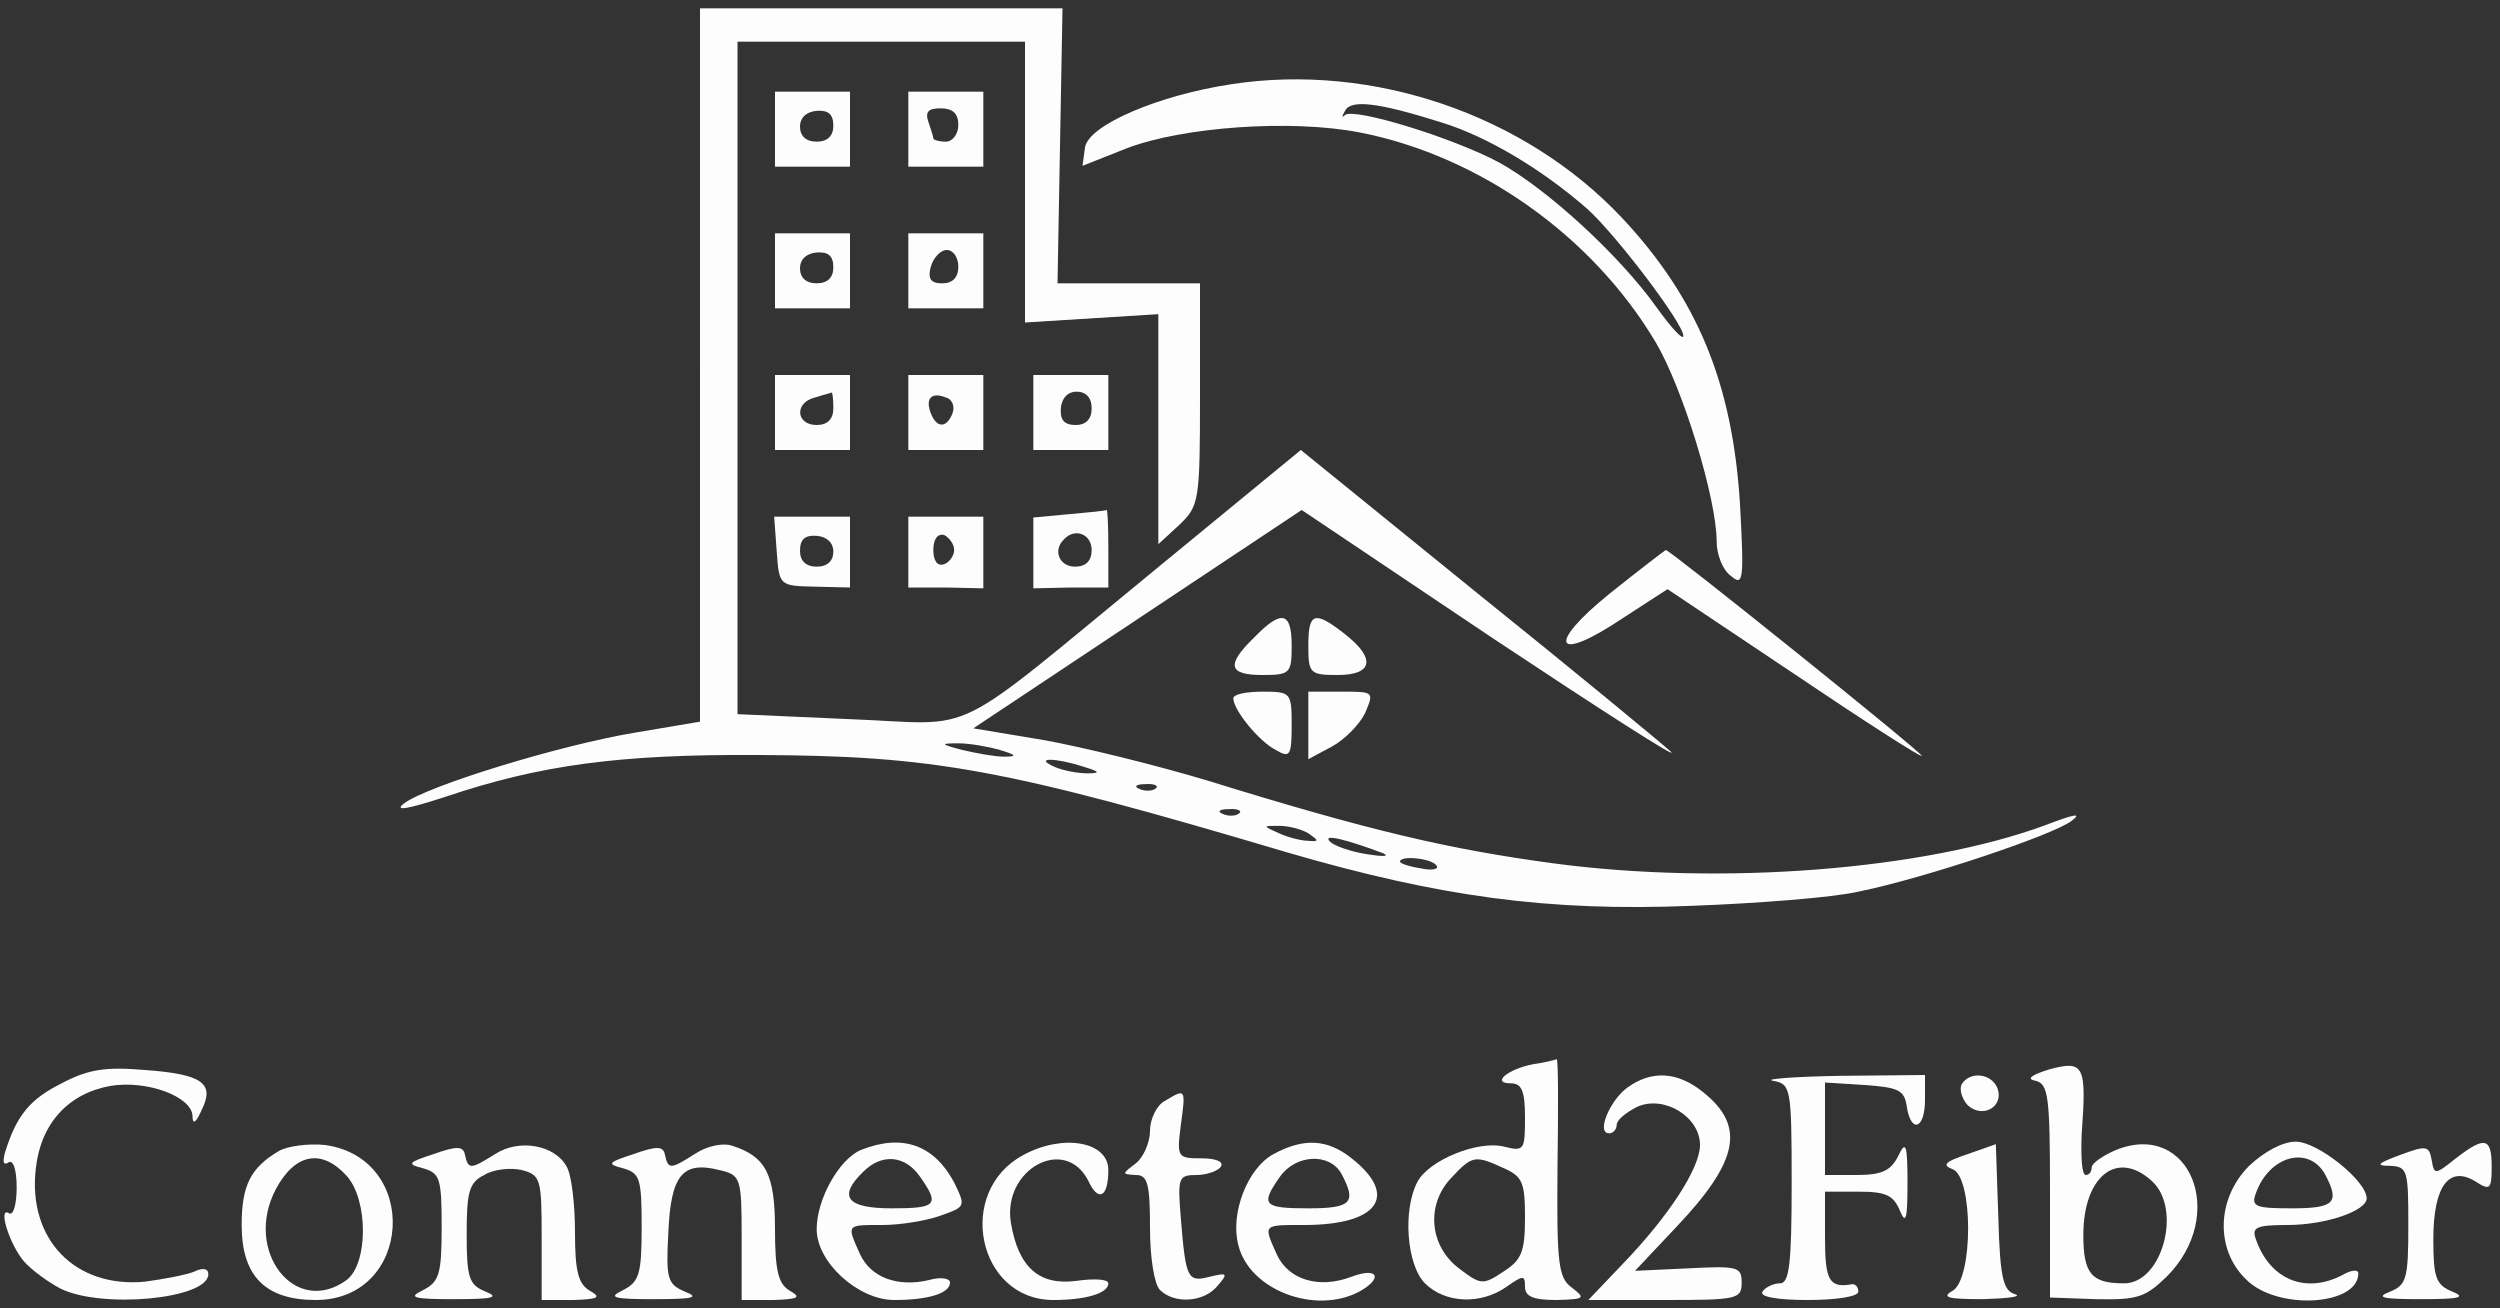 <svg version="1.0" xmlns="http://www.w3.org/2000/svg"
 width="300pt" height="157pt" viewBox="0 0 300 157"
 preserveAspectRatio="xMidYMid meet">
<rect x="0" y="0" width="300" height="157" fill="#333333" stroke="none"/>
<g transform="translate(0,157) scale(0.1,-0.1)"
fill="#fdfdfd" stroke="none">
<path d="M840 1132 l0 -428 -77 -13 c-91 -15 -250 -64 -278 -85 -13 -10 4 -7
50 8 113 38 208 51 375 50 211 -1 295 -16 635 -117 182 -53 312 -71 485 -64
80 3 170 10 200 17 79 16 234 68 256 85 13 10 3 8 -31 -5 -146 -54 -389 -73
-591 -46 -126 17 -220 39 -414 99 -63 19 -153 41 -198 49 l-84 14 197 131 197
131 231 -155 c128 -85 223 -146 212 -135 -11 10 -115 96 -232 190 l-212 172
-168 -138 c-261 -214 -215 -191 -373 -185 l-135 6 0 403 0 404 173 0 172 0 0
-168 0 -169 80 5 80 5 0 -138 0 -138 25 23 c24 23 25 28 25 157 l0 133 -85 0
-86 0 3 165 3 165 -217 0 -218 0 0 -428z m360 -462 c20 -6 21 -8 5 -8 -11 0
-33 4 -50 8 -27 7 -27 8 -5 8 14 0 36 -4 50 -8z m100 -20 c20 -6 21 -8 5 -8
-11 0 -29 3 -40 8 -25 11 1 11 35 0z m87 -26 c-3 -3 -12 -4 -19 -1 -8 3 -5 6
6 6 11 1 17 -2 13 -5z m100 -30 c-3 -3 -12 -4 -19 -1 -8 3 -5 6 6 6 11 1 17
-2 13 -5z m83 -24 c13 -9 13 -10 0 -9 -8 0 -24 4 -35 9 -20 9 -20 9 0 9 11 0
27 -4 35 -9z m90 -24 c8 -4 -1 -4 -20 -1 -19 3 -39 10 -44 15 -10 10 19 3 64
-14z m64 -15 c3 -4 -6 -6 -19 -3 -14 2 -25 6 -25 8 0 8 39 4 44 -5z"/>
<path d="M1478 1469 c-87 -13 -172 -49 -176 -76 l-3 -22 53 21 c68 26 198 35
280 19 143 -28 279 -124 355 -252 32 -54 73 -187 73 -239 0 -15 7 -34 17 -41
15 -13 16 -6 11 86 -9 145 -51 247 -142 344 -116 123 -298 186 -468 160z m252
-46 c55 -17 120 -56 174 -103 34 -30 116 -138 116 -153 0 -6 -14 9 -32 34 -44
62 -131 142 -189 174 -56 30 -174 66 -185 57 -4 -4 -4 -2 0 5 7 14 40 10 116
-14z"/>
<path d="M930 1415 l0 -45 45 0 45 0 0 45 0 45 -45 0 -45 0 0 -45z m70 4 c0
-12 -7 -19 -20 -19 -13 0 -20 7 -20 18 0 11 8 18 20 19 14 1 20 -4 20 -18z"/>
<path d="M1090 1415 l0 -45 45 0 45 0 0 45 0 45 -45 0 -45 0 0 -45z m60 5 c0
-11 -7 -20 -15 -20 -8 0 -15 2 -15 4 0 2 -3 11 -6 20 -4 12 0 16 15 16 14 0
21 -6 21 -20z"/>
<path d="M930 1245 l0 -45 45 0 45 0 0 45 0 45 -45 0 -45 0 0 -45z m70 4 c0
-12 -7 -19 -20 -19 -13 0 -20 7 -20 18 0 11 8 18 20 19 14 1 20 -4 20 -18z"/>
<path d="M1090 1245 l0 -45 45 0 45 0 0 45 0 45 -45 0 -45 0 0 -45z m60 5 c0
-13 -7 -20 -19 -20 -14 0 -18 5 -14 20 3 11 12 20 19 20 8 0 14 -9 14 -20z"/>
<path d="M930 1075 l0 -45 45 0 45 0 0 45 0 45 -45 0 -45 0 0 -45z m70 5 c0
-13 -7 -20 -20 -20 -25 0 -27 27 -2 33 9 3 18 5 20 6 1 0 2 -8 2 -19z"/>
<path d="M1090 1075 l0 -45 45 0 45 0 0 45 0 45 -45 0 -45 0 0 -45z m53 -1
c-7 -18 -19 -18 -26 0 -7 18 1 26 18 19 8 -2 11 -11 8 -19z"/>
<path d="M1240 1075 l0 -45 45 0 45 0 0 45 0 45 -45 0 -45 0 0 -45z m70 5 c0
-13 -7 -20 -19 -20 -14 0 -19 6 -18 20 1 12 8 20 19 20 11 0 18 -7 18 -20z"/>
<path d="M1283 953 l-43 -4 0 -42 0 -43 45 1 45 0 0 48 c0 26 -1 46 -2 45 -2
-1 -22 -3 -45 -5z m27 -43 c0 -13 -7 -20 -20 -20 -19 0 -27 20 -13 33 13 14
33 6 33 -13z"/>
<path d="M932 909 c3 -42 3 -42 46 -43 l42 -1 0 43 0 42 -46 0 -45 0 3 -41z
m68 -1 c0 -11 -7 -18 -20 -18 -13 0 -20 7 -20 19 0 14 6 19 20 18 12 -1 20 -8
20 -19z"/>
<path d="M1090 908 l0 -43 45 0 45 -1 0 43 0 43 -45 0 -45 0 0 -42z m55 2 c0
-7 -6 -15 -12 -17 -8 -3 -13 4 -13 17 0 13 5 20 13 18 6 -3 12 -11 12 -18z"/>
<path d="M1932 858 c-77 -62 -67 -85 15 -30 l54 35 151 -101 c83 -56 153 -101
154 -99 3 2 -302 247 -307 247 -2 -1 -32 -24 -67 -52z"/>
<path d="M1505 805 c-34 -33 -31 -45 10 -45 33 0 35 2 35 35 0 41 -12 44 -45
10z"/>
<path d="M1570 795 c0 -33 2 -35 35 -35 43 0 46 20 9 49 -37 29 -44 26 -44
-14z"/>
<path d="M1480 732 c0 -14 31 -52 51 -62 17 -10 19 -7 19 30 0 39 -1 40 -35
40 -19 0 -35 -3 -35 -8z"/>
<path d="M1570 700 l0 -41 28 15 c15 8 33 26 40 40 11 26 11 26 -28 26 l-40 0
0 -40z"/>
<path d="M1840 293 c-31 -6 -51 -23 -27 -23 13 0 17 -9 17 -41 0 -39 -1 -41
-25 -35 -31 8 -90 -16 -104 -42 -18 -34 -13 -100 9 -122 24 -24 67 -26 98 -4
20 14 22 14 22 0 0 -12 10 -16 38 -16 34 1 35 2 18 15 -16 12 -18 28 -17 144
1 72 1 130 -1 130 -2 -1 -14 -4 -28 -6z m-35 -125 c22 -10 25 -17 25 -59 0
-41 -4 -51 -26 -65 -24 -16 -27 -16 -52 3 -37 27 -41 77 -11 109 26 28 29 28
64 12z"/>
<path d="M2460 287 c-23 -7 -29 -12 -17 -14 15 -4 17 -19 17 -132 l0 -128 55
-2 c50 -1 59 2 85 27 74 74 28 188 -61 152 -16 -7 -29 -16 -29 -21 0 -5 -3 -9
-7 -9 -5 0 -6 22 -5 49 6 82 3 89 -38 78z m122 -134 c37 -33 13 -123 -33 -123
-39 0 -49 11 -49 58 0 70 40 103 82 65z"/>
<path d="M74 270 c-38 -19 -54 -38 -68 -83 -3 -11 -2 -16 4 -12 6 4 10 -9 10
-30 0 -20 -4 -34 -9 -31 -14 9 0 -37 18 -58 9 -10 28 -24 43 -32 49 -25 178
-13 178 17 0 7 -7 8 -17 3 -10 -4 -37 -9 -59 -12 -84 -8 -141 51 -131 136 6
54 39 90 90 99 44 7 97 -13 98 -36 0 -11 4 -9 11 7 16 32 1 43 -68 48 -47 4
-68 1 -100 -16z"/>
<path d="M1953 265 c-21 -15 -38 -55 -22 -55 5 0 9 5 9 10 0 6 11 15 25 22 32
14 75 -12 75 -46 0 -28 -38 -86 -93 -143 l-41 -43 92 0 c87 0 92 1 92 21 0 19
-5 20 -64 17 l-64 -3 49 52 c76 80 84 122 32 163 -30 24 -61 26 -90 5z"/>
<path d="M2128 273 c21 -4 22 -8 22 -124 0 -97 -3 -119 -14 -119 -8 0 -18 -5
-21 -10 -4 -6 17 -10 54 -10 34 0 61 4 61 10 0 5 -3 9 -7 9 -28 -5 -33 4 -33
56 l0 55 40 0 c33 0 42 -4 50 -23 7 -17 9 -10 9 33 0 47 -2 52 -11 33 -9 -18
-20 -23 -50 -23 l-38 0 0 56 0 55 48 -3 c40 -3 47 -6 50 -25 5 -34 22 -28 22
7 l0 30 -102 -1 c-57 -1 -93 -4 -80 -6z"/>
<path d="M2354 269 c-3 -6 0 -17 7 -25 18 -17 44 -2 36 20 -7 18 -33 21 -43 5z"/>
<path d="M1398 249 c-10 -5 -18 -22 -18 -36 0 -14 -8 -32 -17 -39 -17 -13 -17
-13 0 -14 14 0 17 -10 17 -63 0 -36 5 -68 12 -75 17 -17 53 -15 69 5 13 15 12
16 -9 11 -27 -7 -29 -3 -35 70 -4 49 -3 52 19 52 12 0 26 5 29 10 4 6 -6 10
-23 10 -29 0 -30 1 -25 40 6 44 6 44 -19 29z"/>
<path d="M335 189 c-34 -20 -45 -41 -45 -89 0 -61 28 -90 89 -90 116 0 126
170 11 186 -19 2 -44 -1 -55 -7z m81 -30 c26 -29 26 -105 0 -125 -62 -45 -124
35 -85 109 23 43 55 49 85 16z"/>
<path d="M520 185 c-31 -10 -32 -12 -12 -17 20 -6 22 -12 22 -71 0 -56 -3 -65
-22 -75 -19 -9 -13 -11 37 -11 46 0 55 2 38 9 -20 8 -23 16 -23 69 0 51 3 62
21 71 11 7 32 9 45 6 23 -6 24 -11 24 -81 l0 -75 38 0 c30 1 34 3 20 11 -14 8
-18 23 -18 70 0 33 -4 69 -10 79 -14 26 -57 34 -86 15 -29 -18 -32 -19 -36 -1
-2 11 -10 11 -38 1z"/>
<path d="M760 185 c-31 -10 -32 -12 -12 -17 20 -6 22 -12 22 -71 0 -56 -3 -65
-22 -75 -19 -9 -13 -11 37 -11 47 0 55 2 37 9 -21 9 -23 15 -20 71 3 69 17 86
61 75 26 -6 27 -9 27 -81 l0 -75 38 0 c30 1 34 3 20 11 -14 8 -18 24 -18 74 0
66 -11 87 -51 100 -11 4 -30 0 -44 -9 -30 -19 -33 -20 -37 -2 -2 11 -10 11
-38 1z"/>
<path d="M1033 190 c-26 -11 -53 -59 -53 -95 0 -40 50 -85 93 -85 41 0 67 8
67 21 0 5 -11 7 -25 3 -38 -9 -70 3 -83 31 -16 36 -17 35 27 35 21 0 52 5 69
11 31 11 31 11 17 40 -24 45 -62 59 -112 39z m71 -32 c24 -34 20 -38 -34 -38
-54 0 -65 14 -34 44 22 22 50 20 68 -6z"/>
<path d="M1228 184 c-82 -44 -55 -174 36 -174 39 0 66 8 66 20 0 5 -17 6 -38
3 -45 -6 -70 16 -79 70 -10 64 65 105 93 50 12 -26 24 -20 24 13 0 34 -54 44
-102 18z"/>
<path d="M1528 185 c-31 -17 -52 -71 -42 -109 13 -54 92 -84 145 -56 29 16 23
30 -9 18 -39 -15 -76 -4 -90 27 -16 36 -17 35 33 35 89 0 114 35 57 80 -29 23
-57 25 -94 5z m82 -24 c18 -34 12 -41 -40 -41 -54 0 -58 4 -34 38 19 27 60 29
74 3z"/>
<path d="M2361 185 c-27 -9 -31 -13 -18 -18 25 -9 25 -132 0 -146 -14 -8 -5
-10 37 -10 30 1 47 3 38 6 -14 4 -18 19 -20 92 l-3 88 -34 -12z"/>
<path d="M2699 171 c-39 -39 -41 -100 -4 -136 37 -38 135 -32 135 7 0 5 -9 4
-19 -2 -44 -23 -87 -6 -104 43 -5 14 0 17 38 17 46 0 95 17 95 32 0 21 -59 68
-85 68 -16 0 -38 -12 -56 -29z m91 -10 c18 -34 12 -41 -40 -41 -43 0 -49 2
-43 18 16 45 63 58 83 23z"/>
<path d="M2880 184 c-27 -10 -30 -13 -12 -13 21 -1 22 -5 22 -71 0 -64 -2 -72
-22 -80 -18 -7 -9 -9 37 -9 46 0 55 2 38 9 -20 8 -23 17 -23 63 0 64 19 89 51
69 17 -11 19 -9 19 18 0 35 -8 37 -43 10 -25 -20 -26 -20 -29 -2 -3 17 -6 18
-38 6z"/>
</g>
</svg>
